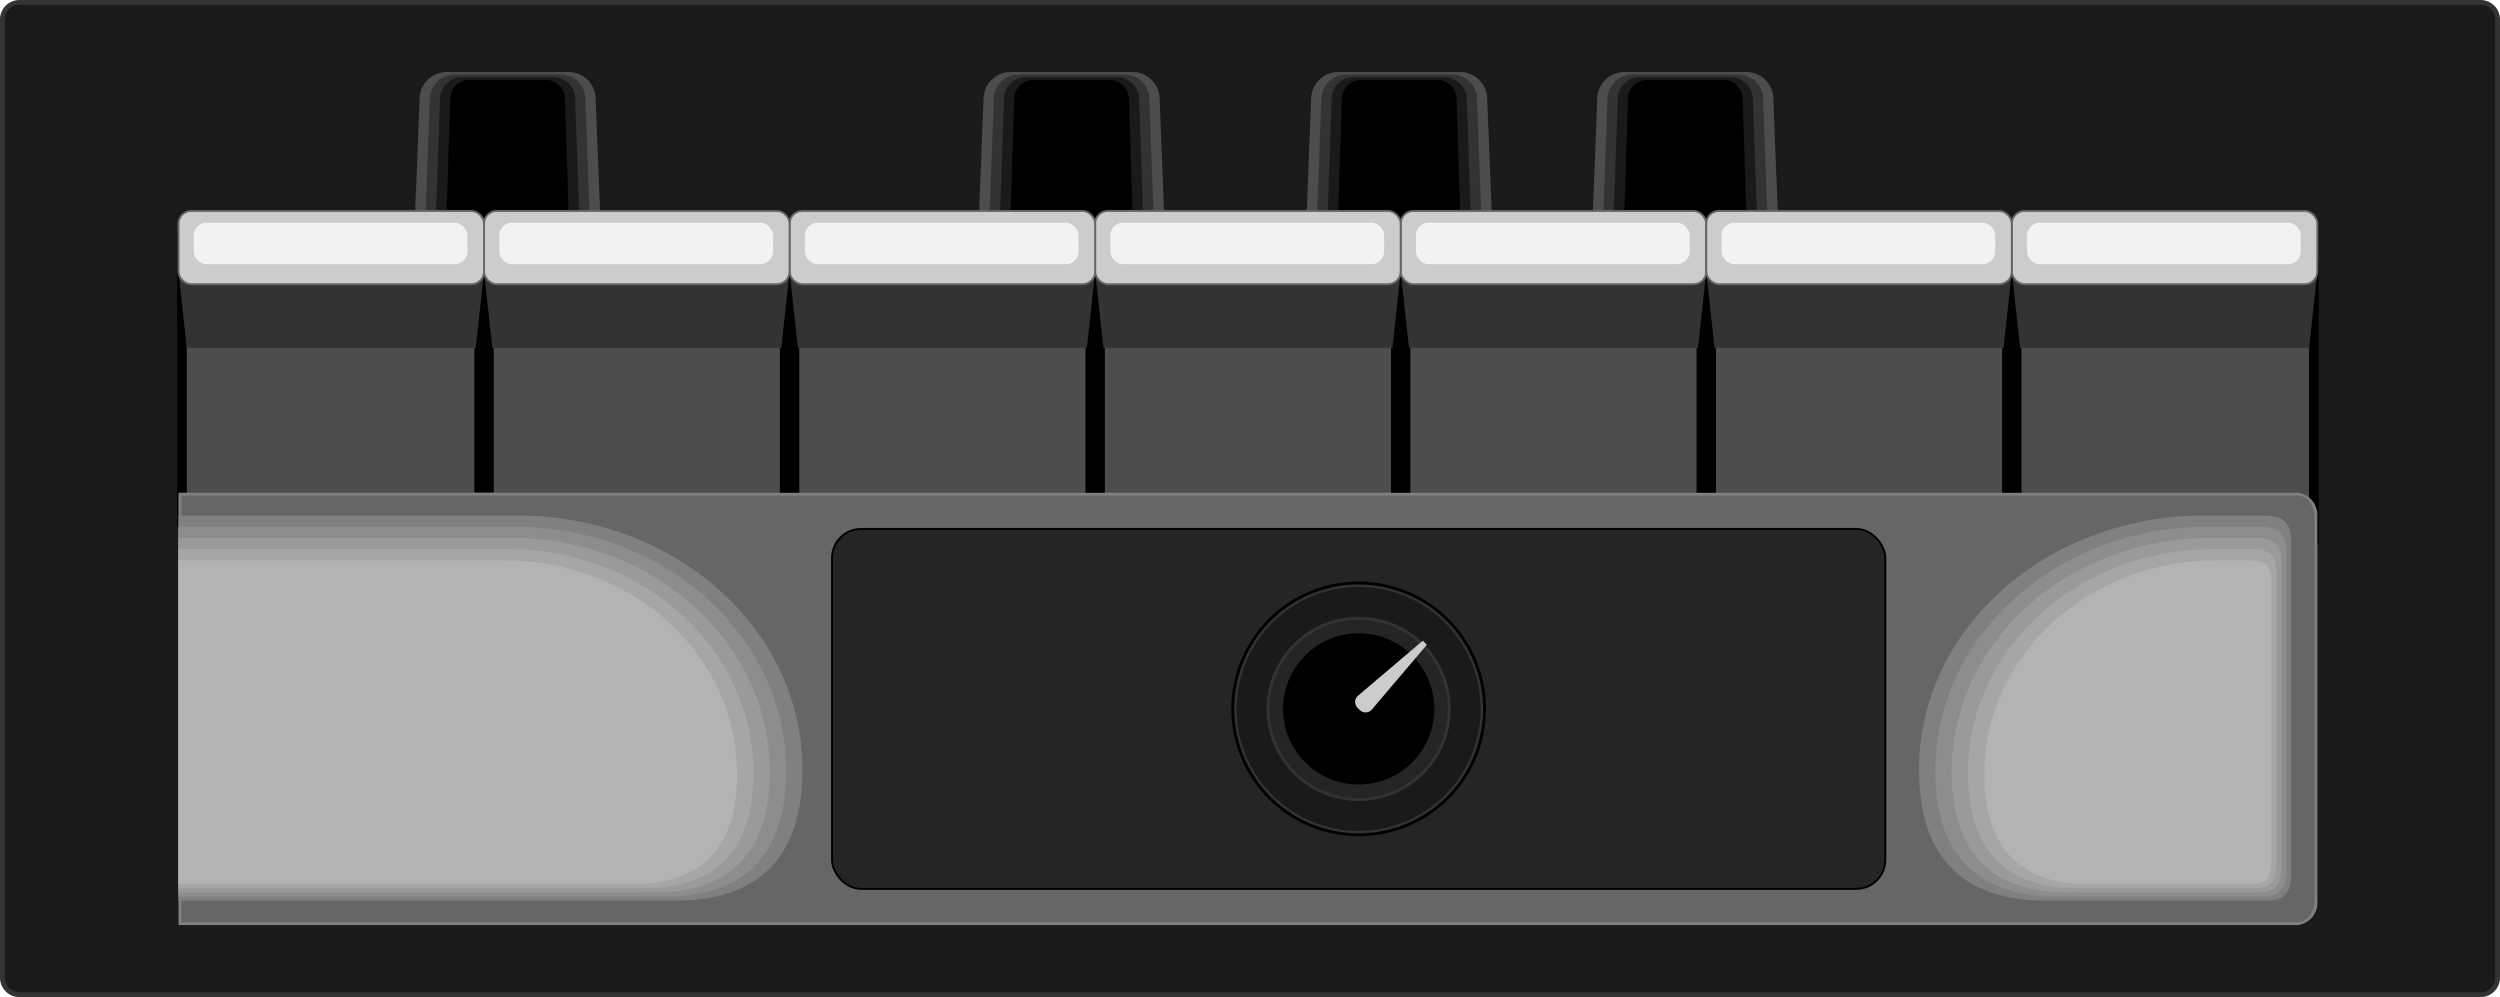 <svg xmlns="http://www.w3.org/2000/svg" viewBox="0 0 257.892 102.859">
  <title>front-r</title>
  <g>
    <g>
      <rect x="0.25" y="0.25" width="257.393" height="102.358" rx="1.75" ry="1.75" fill="#1a1a1a"/>
      <path d="M255.892.5a1.502,1.502,0,0,1,1.5,1.5v98.858a1.502,1.502,0,0,1-1.5,1.5H2a1.502,1.502,0,0,1-1.5-1.5V2a1.502,1.502,0,0,1,1.5-1.5H255.892m0-.5H2a2.006,2.006,0,0,0-2,2v98.858a2.006,2.006,0,0,0,2,2H255.892a2.006,2.006,0,0,0,2-2V2a2.006,2.006,0,0,0-2-2Z" fill="#333"/>
    </g>
    <g>
      <path d="M59.292,32.271H45.436a2.782,2.782,0,0,1-2.909-2.753L43.29,9.993a2.804,2.804,0,0,1,2.909-2.563H58.53a2.804,2.804,0,0,1,2.909,2.563L62.201,29.518A2.782,2.782,0,0,1,59.292,32.271Z" fill="#4d4d4d"/>
      <path d="M46.913,7.699H57.815a2.529,2.529,0,0,1,2.571,2.385l.674,18.164a2.52,2.52,0,0,1-2.571,2.561H46.239a2.52,2.52,0,0,1-2.571-2.561l.674-18.164A2.529,2.529,0,0,1,46.913,7.699Z" fill="#333"/>
      <path d="M47.628,7.97H57.1a2.26,2.26,0,0,1,2.234,2.206L59.92,26.979A2.264,2.264,0,0,1,57.686,29.348H47.042a2.264,2.264,0,0,1-2.234-2.369L45.394,10.176A2.26,2.26,0,0,1,47.628,7.97Z" fill="#1a1a1a"/>
      <path d="M56.882,27.887H47.846a2.017,2.017,0,0,1-1.897-2.177l.497-15.442a1.999,1.999,0,0,1,1.897-2.027h8.042a1.999,1.999,0,0,1,1.897,2.027l.497,15.442A2.017,2.017,0,0,1,56.882,27.887Z"/>
    </g>
    <line x1="238.196" y1="26.788" x2="238.196" y2="56.164" fill="none" stroke="#000" stroke-miterlimit="10" stroke-width="2"/>
    <line x1="19.269" y1="24.15" x2="19.269" y2="54.563" fill="none" stroke="#000" stroke-miterlimit="10" stroke-width="2"/>
    <rect x="49.933" y="28.166" width="31.52" height="26.511" fill="#4d4d4d"/>
    <rect x="19.269" y="28.166" width="30.664" height="26.511" fill="#4d4d4d"/>
    <line x1="49.933" y1="24.15" x2="49.933" y2="50.826" fill="none" stroke="#000" stroke-miterlimit="10" stroke-width="2"/>
    <g>
      <path d="M117.469,32.271H103.613a2.782,2.782,0,0,1-2.909-2.753l.763-19.525a2.804,2.804,0,0,1,2.909-2.563h12.331a2.804,2.804,0,0,1,2.909,2.563l.763,19.525A2.782,2.782,0,0,1,117.469,32.271Z" fill="#4d4d4d"/>
      <path d="M105.09,7.699h10.902a2.529,2.529,0,0,1,2.571,2.385l.674,18.164a2.52,2.52,0,0,1-2.571,2.561h-12.25a2.52,2.52,0,0,1-2.571-2.561l.674-18.164A2.529,2.529,0,0,1,105.09,7.699Z" fill="#333"/>
      <path d="M105.805,7.97H115.277a2.26,2.26,0,0,1,2.234,2.206l.586,16.803a2.264,2.264,0,0,1-2.234,2.369H105.219a2.264,2.264,0,0,1-2.234-2.369l.586-16.803A2.26,2.26,0,0,1,105.805,7.97Z" fill="#1a1a1a"/>
      <path d="M115.059,27.887h-9.037a2.017,2.017,0,0,1-1.897-2.177l.497-15.442a1.999,1.999,0,0,1,1.897-2.027h8.042a1.999,1.999,0,0,1,1.897,2.027l.497,15.442A2.017,2.017,0,0,1,115.059,27.887Z"/>
    </g>
    <g>
      <path d="M151.263,32.271H137.407a2.782,2.782,0,0,1-2.909-2.753l.763-19.525a2.804,2.804,0,0,1,2.909-2.563h12.331a2.804,2.804,0,0,1,2.909,2.563l.763,19.525A2.782,2.782,0,0,1,151.263,32.271Z" fill="#4d4d4d"/>
      <path d="M138.884,7.699h10.902a2.529,2.529,0,0,1,2.571,2.385l.674,18.164a2.52,2.52,0,0,1-2.571,2.561H138.21a2.52,2.52,0,0,1-2.571-2.561l.674-18.164A2.529,2.529,0,0,1,138.884,7.699Z" fill="#333"/>
      <path d="M139.599,7.97H149.071a2.26,2.26,0,0,1,2.234,2.206l.586,16.803a2.264,2.264,0,0,1-2.234,2.369H139.013a2.264,2.264,0,0,1-2.234-2.369l.586-16.803A2.26,2.26,0,0,1,139.599,7.97Z" fill="#1a1a1a"/>
      <path d="M148.853,27.887h-9.037a2.017,2.017,0,0,1-1.897-2.177l.497-15.442a1.999,1.999,0,0,1,1.897-2.027h8.042a1.999,1.999,0,0,1,1.897,2.027l.497,15.442A2.017,2.017,0,0,1,148.853,27.887Z"/>
    </g>
    <g>
      <path d="M180.78,32.271H166.923a2.782,2.782,0,0,1-2.909-2.753l.763-19.525a2.804,2.804,0,0,1,2.909-2.563H180.017a2.804,2.804,0,0,1,2.909,2.563l.763,19.525A2.782,2.782,0,0,1,180.78,32.271Z" fill="#4d4d4d"/>
      <path d="M168.401,7.699h10.902a2.529,2.529,0,0,1,2.571,2.385l.674,18.164a2.52,2.52,0,0,1-2.571,2.561h-12.25a2.52,2.52,0,0,1-2.571-2.561l.674-18.164A2.529,2.529,0,0,1,168.401,7.699Z" fill="#333"/>
      <path d="M169.115,7.97h9.472a2.26,2.26,0,0,1,2.234,2.206l.586,16.803A2.264,2.264,0,0,1,179.173,29.348H168.53a2.264,2.264,0,0,1-2.234-2.369l.586-16.803A2.26,2.26,0,0,1,169.115,7.97Z" fill="#1a1a1a"/>
      <path d="M178.37,27.887H169.333a2.017,2.017,0,0,1-1.897-2.177l.497-15.442a1.999,1.999,0,0,1,1.897-2.027h8.042a1.999,1.999,0,0,1,1.897,2.027l.497,15.442A2.017,2.017,0,0,1,178.37,27.887Z"/>
    </g>
    <rect x="81.453" y="28.166" width="31.52" height="26.511" fill="#4d4d4d"/>
    <rect x="112.972" y="28.166" width="31.52" height="26.511" fill="#4d4d4d"/>
    <rect x="144.492" y="28.166" width="31.52" height="26.511" fill="#4d4d4d"/>
    <rect x="176.012" y="28.166" width="31.52" height="26.511" fill="#4d4d4d"/>
    <rect x="207.532" y="28.166" width="30.664" height="26.511" fill="#4d4d4d"/>
    <g>
      <path d="M18.563,95.279V50.976H237.055a2.193,2.193,0,0,1,1.846,2.417V92.862a2.193,2.193,0,0,1-1.846,2.417Z" fill="#666"/>
      <path d="M237.055,51.127c.935,0,1.696,1.017,1.696,2.266V92.863c0,1.25-.761,2.267-1.696,2.267H18.713V51.127h218.342m0-.3H18.413V95.429H237.055a2.343,2.343,0,0,0,1.996-2.567V53.393a2.343,2.343,0,0,0-1.996-2.567Z" fill="gray"/>
    </g>
    <rect x="85.828" y="54.563" width="108.654" height="37.13" rx="3" ry="3" fill="#252525" stroke="#000" stroke-miterlimit="10" stroke-width="0.2"/>
    <g>
      <circle cx="140.155" cy="73.128" r="12.833" fill="#1a1a1a"/>
      <circle cx="140.155" cy="73.128" r="12.833" fill="none" stroke="#333" stroke-miterlimit="10" stroke-width="0.5"/>
      <path d="M140.155,60.295a12.833,12.833,0,1,1-12.833,12.833,12.833,12.833,0,0,1,12.833-12.833m0-.3a13.133,13.133,0,1,0,13.133,13.133,13.148,13.148,0,0,0-13.133-13.133Z"/>
    </g>
    <circle cx="140.155" cy="73.128" r="9.349" fill="#252525" stroke="#333" stroke-miterlimit="10" stroke-width="0.3"/>
    <circle cx="140.155" cy="73.128" r="7.7" stroke="#000" stroke-miterlimit="10" stroke-width="0.2"/>
    <g>
      <path d="M197.958,79.41c0,9.167,4.673,13.504,13.157,13.504h22.774c1.981,0,2.464-1.211,2.464-2.665v-34.33c0-1.971-.749-2.74-2.888-2.74h-6.099C211.125,53.179,197.958,64.854,197.958,79.41Z" fill="gray"/>
      <path d="M227.691,54.335c-15.49,0-28.047,11.21-28.047,25.186,0,8.802,4.457,12.966,12.548,12.966h21.304c1.889,0,2.35-1.163,2.35-2.559V56.966c0-1.892-.714-2.631-2.754-2.631Z" fill="#8d8d8d"/>
      <path d="M228.014,55.491c-14.738,0-26.686,10.745-26.686,24.141,0,8.437,4.24,12.428,11.939,12.428h19.833c1.797,0,2.236-1.114,2.236-2.453V58.013c0-1.814-.679-2.522-2.62-2.522Z" fill="#9a9a9a"/>
      <path d="M228.338,56.647c-13.986,0-25.324,10.28-25.324,23.096,0,8.072,4.024,11.89,11.329,11.89h18.363c1.706,0,2.122-1.066,2.122-2.346V59.06c0-1.735-.645-2.413-2.486-2.413Z" fill="#a6a6a6"/>
      <path d="M204.699,79.855c0,7.706,3.808,11.352,10.72,11.352h16.892c1.614,0,2.008-1.018,2.008-2.24v-28.86c0-1.657-.61-2.303-2.353-2.303h-3.305C215.427,57.803,204.699,67.618,204.699,79.855Z" fill="#b3b3b3"/>
    </g>
    <g>
      <path d="M82.779,79.41c0,9.167-4.673,13.504-13.157,13.504h-51.208V53.179H53.369C69.612,53.179,82.779,64.854,82.779,79.41Z" fill="gray"/>
      <path d="M81.093,79.521c0,8.802-4.457,12.966-12.548,12.966H18.413V54.335H53.046C68.536,54.335,81.093,65.545,81.093,79.521Z" fill="#8d8d8d"/>
      <path d="M79.408,79.632c0,8.437-4.24,12.428-11.939,12.428H18.413V55.491H52.723C67.461,55.491,79.408,66.236,79.408,79.632Z" fill="#9a9a9a"/>
      <path d="M77.723,79.744c0,8.072-4.024,11.89-11.329,11.89H18.413V56.647H52.399C66.385,56.647,77.723,66.927,77.723,79.744Z" fill="#a6a6a6"/>
      <path d="M76.038,79.855c0,7.706-3.808,11.352-10.72,11.352H18.413V57.803H52.076C65.31,57.803,76.038,67.618,76.038,79.855Z" fill="#b3b3b3"/>
    </g>
    <line x1="81.453" y1="26.788" x2="81.453" y2="50.826" fill="none" stroke="#000" stroke-miterlimit="10" stroke-width="2"/>
    <line x1="112.972" y1="26.788" x2="112.972" y2="50.826" fill="none" stroke="#000" stroke-miterlimit="10" stroke-width="2"/>
    <line x1="144.492" y1="26.788" x2="144.492" y2="50.826" fill="none" stroke="#000" stroke-miterlimit="10" stroke-width="2"/>
    <line x1="176.012" y1="26.788" x2="176.012" y2="50.826" fill="none" stroke="#000" stroke-miterlimit="10" stroke-width="2"/>
    <line x1="207.532" y1="26.788" x2="207.532" y2="50.826" fill="none" stroke="#000" stroke-miterlimit="10" stroke-width="2"/>
    <polygon points="81.453 28.036 49.933 28.036 50.788 35.878 80.597 35.878 81.453 28.036" fill="#333"/>
    <polygon points="112.972 28.036 81.453 28.036 82.308 35.878 112.117 35.878 112.972 28.036" fill="#333"/>
    <polygon points="144.492 28.036 112.972 28.036 113.828 35.878 143.637 35.878 144.492 28.036" fill="#333"/>
    <polygon points="176.012 28.036 144.492 28.036 145.348 35.878 175.156 35.878 176.012 28.036" fill="#333"/>
    <polygon points="207.532 28.036 176.012 28.036 176.867 35.878 206.676 35.878 207.532 28.036" fill="#333"/>
    <polygon points="239.051 28.036 207.532 28.036 208.387 35.878 238.196 35.878 239.051 28.036" fill="#333"/>
    <polygon points="49.933 28.036 18.413 28.036 19.269 35.878 49.077 35.878 49.933 28.036" fill="#333"/>
    <g>
      <rect x="207.532" y="21.761" width="31.52" height="7.558" rx="1.3" ry="1.3" fill="#ccc" stroke="#666" stroke-miterlimit="10" stroke-width="0.2"/>
      <rect x="209.107" y="22.974" width="28.233" height="4.278" rx="1.3" ry="1.3" fill="#f2f2f2"/>
    </g>
    <g>
      <rect x="144.492" y="21.761" width="31.52" height="7.558" rx="1.3" ry="1.3" fill="#ccc" stroke="#666" stroke-miterlimit="10" stroke-width="0.2"/>
      <rect x="146.068" y="22.974" width="28.233" height="4.278" rx="1.3" ry="1.3" fill="#f2f2f2"/>
    </g>
    <g>
      <rect x="112.972" y="21.761" width="31.52" height="7.558" rx="1.3" ry="1.3" fill="#ccc" stroke="#666" stroke-miterlimit="10" stroke-width="0.2"/>
      <rect x="114.548" y="22.974" width="28.233" height="4.278" rx="1.3" ry="1.3" fill="#f2f2f2"/>
    </g>
    <g>
      <rect x="81.453" y="21.761" width="31.52" height="7.558" rx="1.3" ry="1.3" fill="#ccc" stroke="#666" stroke-miterlimit="10" stroke-width="0.2"/>
      <rect x="83.028" y="22.974" width="28.233" height="4.278" rx="1.3" ry="1.3" fill="#f2f2f2"/>
    </g>
    <g>
      <rect x="49.933" y="21.761" width="31.52" height="7.558" rx="1.3" ry="1.3" fill="#ccc" stroke="#666" stroke-miterlimit="10" stroke-width="0.2"/>
      <rect x="51.509" y="22.974" width="28.233" height="4.278" rx="1.3" ry="1.3" fill="#f2f2f2"/>
    </g>
    <g>
      <rect x="18.413" y="21.761" width="31.52" height="7.558" rx="1.3" ry="1.3" fill="#ccc" stroke="#666" stroke-miterlimit="10" stroke-width="0.2"/>
      <rect x="19.989" y="22.974" width="28.233" height="4.278" rx="1.3" ry="1.3" fill="#f2f2f2"/>
    </g>
    <g>
      <rect x="176.012" y="21.761" width="31.52" height="7.558" rx="1.3" ry="1.3" fill="#ccc" stroke="#666" stroke-miterlimit="10" stroke-width="0.2"/>
      <rect x="177.588" y="22.974" width="28.233" height="4.278" rx="1.3" ry="1.3" fill="#f2f2f2"/>
    </g>
    <path d="M146.772,66.09l-6.676,5.671a.856.856,0,0,0-.051,1.257l.22.22a.856.856,0,0,0,1.257-.051l5.671-6.676Z" fill="#ccc"/>
  </g>
</svg>
